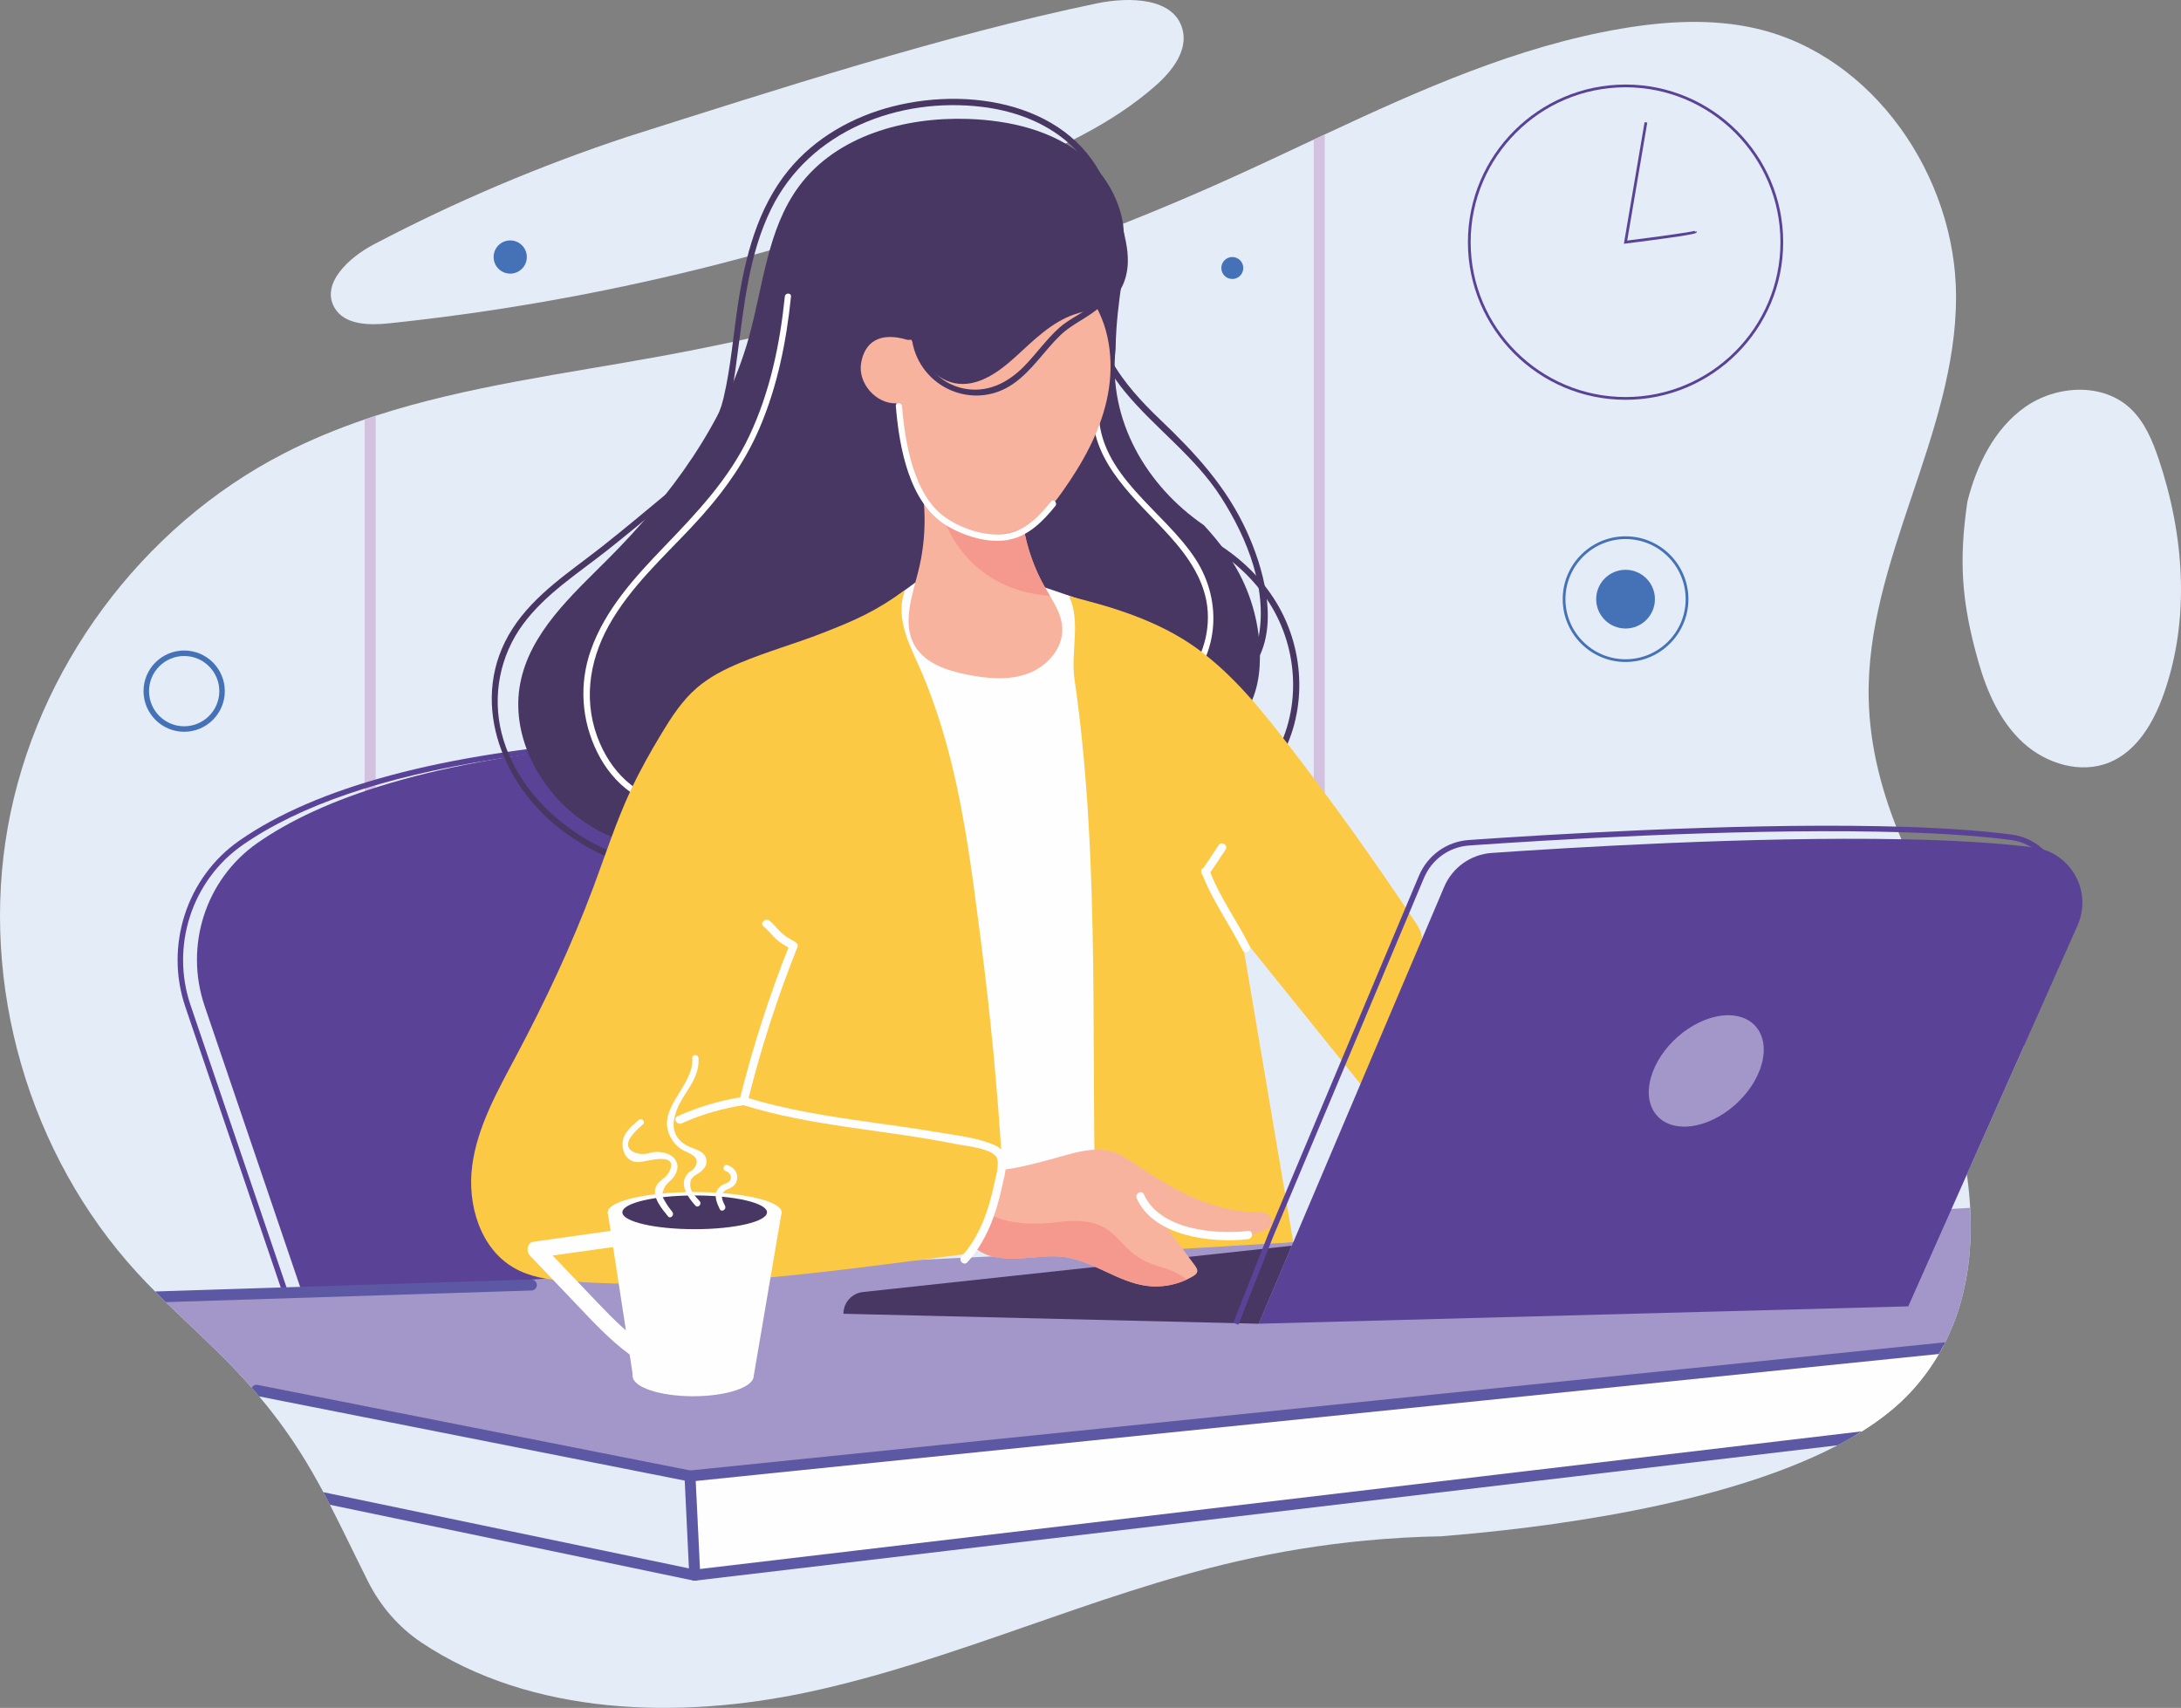 <?xml version="1.0" encoding="UTF-8" standalone="no"?><!-- Generator: Gravit.io --><svg xmlns="http://www.w3.org/2000/svg" xmlns:xlink="http://www.w3.org/1999/xlink" style="isolation:isolate" viewBox="72 88 216 169.16" width="216pt" height="169.16pt"><rect x="72" y="88" width="216" height="169.16" fill="#808080" stroke="none"/><clipPath id="_clipPath_RyVBhVGFliYAjgyHCKzdCGLjyncr61r4"><path d=" M 72 88 L 72 257.16 L 288 257.16 L 288 88 L 72 88 Z " fill="rgb(255,255,255)"/></clipPath><g clip-path="url(#_clipPath_RyVBhVGFliYAjgyHCKzdCGLjyncr61r4)"><path d=" M 189.117 90.92 C 188.283 87.742 183.832 87.669 180.615 88.338 C 165.597 91.457 148.807 96.895 134.186 101.531 C 125.515 104.391 117.081 107.97 108.999 112.218 C 106.562 113.5 103.756 116.079 105.124 118.469 C 106.111 120.194 108.545 120.233 110.522 120.025 C 131.284 117.853 151.74 112.785 171.115 105.015 C 176.574 102.826 182.042 100.364 186.456 96.477 C 188.082 95.046 189.666 93.016 189.117 90.92 Z " fill="rgb(227,236,247)"/><path d=" M 267.12 207.632 C 267.362 212.02 266.799 216.68 264.651 220.949 C 264.61 221.03 264.567 221.112 264.523 221.194 C 264.502 221.24 264.477 221.283 264.453 221.33 C 264.317 221.591 264.173 221.852 264.02 222.107 C 263.273 223.391 262.37 224.63 261.291 225.808 C 259.953 227.268 258.295 228.583 256.402 229.769 C 256.163 229.921 255.921 230.068 255.674 230.212 C 255.13 230.536 254.567 230.848 253.988 231.15 C 242.466 237.18 224.655 239.377 214.685 240.166 C 212.213 240.209 209.745 240.35 207.287 240.584 L 207.276 240.584 C 207.273 240.584 207.273 240.584 207.273 240.584 C 202.986 240.989 198.725 241.675 194.53 242.64 C 180.118 245.948 166.581 252.471 152.122 255.579 C 139.186 258.36 124.575 257.906 113.76 250.701 C 111.487 249.187 109.671 247.074 108.445 244.633 C 107.05 241.854 105.881 239.38 104.676 237.042 C 104.489 236.677 104.301 236.318 104.111 235.96 C 104.081 235.905 104.054 235.851 104.024 235.796 C 102.534 233.01 100.919 230.372 98.706 227.58 C 98.374 227.162 98.029 226.737 97.667 226.311 L 97.665 226.308 C 97.485 226.093 97.3 225.876 97.107 225.655 C 97.05 225.587 96.99 225.519 96.93 225.451 C 96.376 224.821 95.789 224.179 95.163 223.524 C 92.999 221.259 90.666 219.16 88.423 216.971 C 88.225 216.778 88.026 216.583 87.828 216.387 C 87.67 216.232 87.515 216.074 87.358 215.917 C 86.751 215.307 86.156 214.688 85.574 214.054 C 74.854 202.344 69.979 185.526 72.777 169.895 C 75.574 154.267 85.979 140.184 100.098 132.919 C 102.692 131.584 105.372 130.481 108.116 129.543 C 108.477 129.418 108.839 129.298 109.203 129.178 C 118.289 126.231 128.009 125.01 137.465 123.276 C 156.665 119.76 175.439 113.923 193.247 105.932 C 196.211 104.603 199.158 103.211 202.113 101.824 C 202.475 101.653 202.839 101.484 203.201 101.316 C 212.697 96.873 222.27 92.597 232.553 90.84 C 236.974 90.087 241.544 89.818 245.913 90.821 C 257.536 93.497 265.72 105.468 265.723 117.395 C 265.728 131.022 256.808 143.517 257.069 157.141 C 257.161 161.986 258.414 166.654 260.304 171.124 C 262.079 175.33 264.417 179.359 266.881 183.196 C 267.038 183.44 267.196 183.682 267.356 183.927 C 269.023 186.501 270.758 189.049 272.438 191.621 L 266.794 204.329 C 266.949 205.406 267.06 206.509 267.12 207.632 Z " fill="rgb(227,236,247)"/><path d=" M 264.651 220.949 C 264.61 221.03 264.567 221.112 264.523 221.194 L 139.858 233.934 L 139.76 233.945 L 97.107 225.655 C 97.05 225.587 96.99 225.519 96.93 225.451 C 96.376 224.821 95.789 224.179 95.163 223.524 C 92.999 221.259 90.666 219.16 88.423 216.971 C 88.225 216.778 88.026 216.583 87.828 216.387 L 200.096 211.009 L 252.226 208.513 L 265.276 207.741 L 267.12 207.632 C 267.362 212.02 266.799 216.68 264.651 220.949 Z " fill="rgb(162,151,200)"/><path d=" M 203.201 101.316 L 203.201 175.817 C 203.201 176.116 202.956 176.361 202.657 176.361 C 202.355 176.361 202.113 176.116 202.113 175.817 L 202.113 101.824 C 202.475 101.653 202.839 101.484 203.201 101.316 Z " fill="rgb(210,194,223)"/><path d=" M 264.453 221.33 C 264.317 221.591 264.173 221.852 264.02 222.107 C 263.273 223.391 262.37 224.63 261.291 225.808 C 259.953 227.268 258.295 228.583 256.402 229.769 C 256.163 229.921 255.921 230.068 255.674 230.212 L 156.891 241.563 L 141.35 243.349 L 141.081 238.409 L 140.88 234.736 L 140.904 234.733 L 149.08 233.847 L 264.453 221.33 Z " fill="rgb(254,254,254)"/><path d=" M 109.203 129.178 L 109.203 207.969 C 109.203 208.271 108.961 208.513 108.659 208.513 C 108.36 208.513 108.116 208.271 108.116 207.969 L 108.116 129.543 C 108.477 129.418 108.839 129.298 109.203 129.178 Z " fill="rgb(210,194,223)"/><path d=" M 130.268 213.799 L 110.791 215.172 L 101.841 215.8 L 101.838 215.8 L 100.506 215.895 L 100.372 215.501 L 90.87 187.554 C 88.886 181.717 91.003 175.197 96.02 171.703 C 101.656 167.775 109.975 164.939 120.834 163.234 C 120.853 163.231 120.875 163.229 120.899 163.223 C 124.57 162.65 128.534 162.206 132.781 161.888 C 134.029 161.796 135.217 161.75 136.345 161.75 C 143.724 161.75 148.474 163.734 150.491 167.671 C 157.236 180.838 131.837 211.904 130.268 213.799 Z  M 150.975 167.421 C 149.466 164.477 146.535 162.573 142.226 161.725 C 142.223 161.722 142.22 161.722 142.215 161.722 C 139.572 161.2 136.413 161.073 132.74 161.345 C 115.802 162.603 103.341 165.939 95.707 171.257 C 90.495 174.889 88.293 181.662 90.356 187.731 L 99.804 215.52 L 100.125 216.466 L 124.7 214.737 L 130.421 214.334 L 130.538 214.326 L 130.611 214.236 C 130.614 214.231 130.636 214.206 130.674 214.16 C 131.383 213.306 137.851 205.433 143.457 196.132 C 151.432 182.907 153.96 173.247 150.975 167.421 Z " fill="rgb(90,67,151)"/><path d=" M 101.968 216.18 L 92.266 187.642 C 90.241 181.686 92.355 175.076 97.516 171.48 C 103.514 167.301 114.455 163.099 134.412 161.617 C 178.819 158.319 132.056 214.062 132.056 214.062 L 101.968 216.18 Z " fill="rgb(90,67,151)"/><path d=" M 183.165 114.941 C 183.378 114.105 183.426 113.342 183.409 112.596 C 183.39 111.851 183.295 111.105 183.239 110.294 C 183.165 109.786 183.05 109.281 182.898 108.784 C 182.286 106.798 181.068 104.95 179.483 103.603 C 176.313 100.908 172.008 99.917 167.849 99.779 C 161.618 99.573 154.865 101.425 151.146 106.429 C 147.975 110.698 147.592 116.338 146.156 121.458 C 143.793 129.879 138.408 137.166 132.229 143.356 C 128.609 146.982 124.468 150.678 123.518 155.713 C 122.586 160.654 125.173 165.819 129.152 168.892 C 130.602 170.012 132.247 170.909 134.025 171.349 C 135.833 171.797 137.735 171.763 139.571 171.45 C 145.203 170.49 150.04 167.046 154.803 163.892 C 155.279 163.576 155.76 163.262 156.238 162.913 C 159.697 160.311 159.969 155.689 162.688 152.427 C 163.163 151.781 163.652 151.322 164.149 151.019 C 170.572 150.796 181.175 147.261 182.836 156.321 C 183.009 156.822 183.185 157.318 183.378 157.794 C 184.154 159.694 185.229 161.251 187.651 161.375 C 188.069 161.407 188.495 161.422 188.92 161.416 C 191.05 161.386 193.204 160.84 194.681 159.35 C 196.249 157.767 196.763 155.41 196.78 153.183 C 196.804 150.081 195.989 146.976 194.444 144.286 C 193.848 143.248 193.154 142.282 192.399 141.36 C 192.022 140.9 191.629 140.45 191.225 140.018 C 185.526 136.114 181.719 129.589 182.487 122.561 C 182.495 121.883 182.525 121.204 182.572 120.523 C 182.714 118.483 183.013 116.427 183.334 114.398 L 183.165 114.941 Z " fill="rgb(72,54,99)"/><path d=" M 180.56 116.056 C 179.277 119.871 180.946 123.806 183.382 126.77 C 186.417 130.461 190.338 133.188 192.941 137.267 C 195.547 141.347 197.644 146.525 196.585 151.442 C 196.15 153.465 195.037 154.289 193.119 154.81 C 191.508 155.249 190.005 155.717 188.616 156.68 C 188.295 156.903 188.601 157.434 188.925 157.209 C 190.538 156.09 192.279 155.771 194.094 155.165 C 195.231 154.785 196.163 154.163 196.703 153.062 C 198.535 149.327 197.097 144.194 195.491 140.663 C 193.471 136.22 190.386 132.886 186.899 129.559 C 183.334 126.158 179.368 121.517 181.15 116.218 C 181.276 115.844 180.685 115.684 180.56 116.056 L 180.56 116.056 Z " fill="rgb(72,54,99)"/><path d=" M 160.054 147.598 L 163.209 145.29 L 167.242 143.387 L 179.638 147.598 L 184.932 203.635 L 171.251 207.075 L 161.819 178.663 L 160.054 147.598 Z " fill="rgb(254,254,254)"/><path d=" M 185.241 139.607 C 190.385 140.636 195.236 143.543 197.957 148.121 C 200.789 152.882 200.836 159.108 197.703 163.729 C 197.481 164.055 198.011 164.362 198.231 164.038 C 201.405 159.357 201.423 153.064 198.691 148.167 C 195.955 143.263 190.822 140.101 185.404 139.017 C 185.019 138.94 184.855 139.53 185.241 139.607 L 185.241 139.607 Z " fill="rgb(72,54,99)"/><path d=" M 143.575 132.363 C 139.553 135.531 135.706 138.911 131.689 142.085 C 128.521 144.589 124.972 146.817 122.747 150.283 C 118.349 157.133 121.543 165.589 127.601 170.201 C 131.003 172.79 135.615 174.85 139.919 173.53 C 140.294 173.415 140.134 172.824 139.756 172.94 C 135.809 174.151 131.59 172.344 128.403 170.037 C 125.231 167.741 122.66 164.484 121.685 160.645 C 120.736 156.91 121.51 152.939 123.791 149.84 C 126.005 146.833 129.231 144.802 132.122 142.518 C 136.138 139.344 139.986 135.963 144.008 132.796 C 144.317 132.552 143.882 132.122 143.575 132.363 L 143.575 132.363 Z " fill="rgb(72,54,99)"/><path d=" M 196.656 219.111 L 155.531 218.123 L 155.531 218.123 C 155.531 217.018 156.364 216.09 157.463 215.971 L 199.936 211.385 L 196.656 219.111 Z " fill="rgb(72,54,99)"/><path d=" M 149.727 117.37 C 149.244 122.098 148.256 126.834 146.218 131.155 C 144.195 135.443 141.014 138.787 137.764 142.164 C 134.86 145.183 131.939 148.37 130.518 152.39 C 129.333 155.739 129.582 159.372 131.168 162.546 C 132.752 165.718 135.655 168.037 139.304 167.963 C 139.698 167.955 139.699 167.343 139.304 167.351 C 135.605 167.427 132.826 164.884 131.417 161.629 C 129.73 157.733 130.265 153.594 132.306 149.936 C 134.384 146.214 137.581 143.298 140.474 140.226 C 143.245 137.283 145.621 134.138 147.222 130.402 C 148.995 126.266 149.883 121.83 150.338 117.37 C 150.378 116.979 149.766 116.982 149.727 117.37 L 149.727 117.37 Z " fill="rgb(254,254,254)"/><path d=" M 180.201 128.689 C 180.175 133.978 184.543 137.456 187.789 141.04 C 189.71 143.161 191.423 145.622 191.609 148.568 C 191.792 151.472 190.584 154.295 188.444 156.238 C 188.151 156.503 188.585 156.935 188.876 156.671 C 192.708 153.192 193.17 147.641 190.402 143.373 C 187.272 138.544 180.782 135.09 180.813 128.689 C 180.814 128.295 180.203 128.295 180.201 128.689 L 180.201 128.689 Z " fill="rgb(254,254,254)"/><path d=" M 177.879 147.057 C 179.062 149.579 178.019 152.537 178.418 155.294 C 180.746 171.369 180.167 187.83 180.415 204.033 C 180.453 206.494 180.56 209.157 182.105 211.073 C 182.4 211.439 182.758 211.778 183.206 211.919 C 183.56 212.03 183.941 212.008 184.312 211.986 C 189.567 211.668 194.823 211.35 200.079 211.032 C 198.372 200.939 196.665 190.845 194.957 180.752 C 199.056 185.838 203.156 190.925 207.255 196.011 C 208.989 191.47 210.722 186.929 212.456 182.388 C 212.663 181.844 212.875 181.272 212.794 180.696 C 212.723 180.185 212.432 179.736 212.146 179.306 C 208.143 173.279 203.935 167.387 199.513 161.659 C 196.83 158.183 194.02 154.722 190.453 152.161 C 186.762 149.511 182.219 148.103 177.879 147.057 L 177.879 147.057 Z " fill="rgb(252,201,69)"/><path d=" M 197.975 208.916 C 197.983 209.266 197.714 209.563 197.423 209.756 C 196.887 210.106 196.243 210.24 195.61 210.327 C 192.741 210.715 189.764 210.259 187.143 209.032 C 188.209 210.468 189.272 211.901 190.338 213.336 C 190.48 213.527 190.629 213.755 190.566 213.983 C 190.517 214.168 190.346 214.288 190.186 214.389 C 189.968 214.522 189.74 214.641 189.509 214.747 C 188.28 215.318 186.888 215.536 185.545 215.356 C 182.679 214.973 180.257 212.885 177.388 212.504 C 175.939 212.309 174.471 212.567 173.008 212.651 C 171.545 212.733 169.988 212.613 168.791 211.77 C 168.503 211.569 168.234 211.319 168.103 210.992 C 167.769 210.172 168.403 209.307 168.916 208.584 C 169.077 208.358 169.226 208.127 169.368 207.891 C 170.11 206.667 170.616 205.305 170.852 203.894 C 172.432 203.799 174.436 203.266 175.961 202.855 C 178.182 202.26 180.572 201.344 182.684 202.249 C 183.177 202.461 183.625 202.763 184.071 203.062 C 187.763 205.544 191.792 208.029 196.243 208.027 C 196.969 208.027 197.961 208.19 197.975 208.916 Z " fill="rgb(248,179,159)"/><path d=" M 189.509 214.747 C 188.28 215.318 186.888 215.536 185.545 215.356 C 182.679 214.973 180.257 212.885 177.388 212.504 C 175.939 212.309 174.471 212.567 173.008 212.651 C 171.545 212.733 169.988 212.613 168.791 211.77 C 168.503 211.569 168.234 211.319 168.103 210.992 C 167.769 210.172 168.403 209.307 168.916 208.584 C 169.077 208.358 169.226 208.127 169.368 207.891 C 170.412 208.641 172.595 209.56 176.757 209.046 C 183.351 208.23 181.991 212.037 186.681 213.396 C 188.19 213.834 189.044 214.307 189.509 214.747 Z " fill="rgb(245,153,142)"/><path d=" M 181.977 107.556 C 179.178 98.505 168.631 96.447 160.418 98.54 C 156.449 99.551 152.707 101.658 150.095 104.854 C 147.009 108.632 145.786 113.496 145.074 118.224 C 144.61 121.304 144.366 124.425 143.65 127.462 C 143.231 129.236 142.296 130.797 141.662 132.498 C 141.524 132.867 142.115 133.027 142.252 132.661 C 142.728 131.383 143.428 130.198 143.881 128.918 C 144.563 126.986 144.799 124.852 145.071 122.834 C 145.716 118.043 146.207 113.113 148.366 108.711 C 152.169 100.958 160.99 97.584 169.263 98.586 C 174.818 99.258 179.669 102.163 181.387 107.719 C 181.503 108.094 182.094 107.934 181.977 107.556 L 181.977 107.556 Z " fill="rgb(72,54,99)"/><path d=" M 161.874 121.662 C 159.04 120.808 157.625 121.956 157.283 123.952 C 156.942 125.949 158.754 128.021 160.778 127.948 C 160.973 130.411 161.325 132.9 162.319 135.161 C 163.312 137.424 165.018 139.459 167.301 140.402 C 169.845 141.453 172.957 140.967 175.061 139.191 C 175.904 138.479 176.58 137.593 177.219 136.693 C 179.172 133.941 180.865 130.937 181.607 127.645 C 182.348 124.353 182.056 120.731 180.268 117.869 C 180.074 117.559 179.851 117.247 179.524 117.081 C 179.06 116.845 178.502 116.958 177.998 117.09 C 172.568 118.518 167.489 121.677 161.874 121.662 L 161.874 121.662 Z " fill="rgb(248,179,159)"/><path d=" M 182.938 109.679 C 183.343 111.117 183.752 112.583 183.694 114.076 C 183.637 115.568 183.034 117.118 181.795 117.952 C 180.805 118.618 179.561 118.746 178.431 119.129 C 176.144 119.903 174.377 121.694 172.594 123.322 C 170.907 124.863 168.786 126.401 166.545 125.952 C 164.486 125.538 163.122 123.577 162.282 121.652 C 161.831 120.618 161.46 119.472 161.724 118.376 C 161.876 117.745 162.229 117.18 162.622 116.664 C 164.876 113.707 168.532 112.079 172.207 111.513 C 175.881 110.948 179.628 111.329 183.327 111.71 L 182.938 109.679 Z " fill="rgb(72,54,99)"/><path d=" M 162.334 121.764 C 163.128 126.427 168.455 128.743 172.371 125.999 C 174.231 124.697 175.431 122.715 177.055 121.164 C 178.777 119.517 181.784 118.803 182.264 116.163 C 182.334 115.778 181.745 115.613 181.674 116 C 181.245 118.358 178.497 119.038 176.9 120.471 C 175.613 121.627 174.621 123.062 173.413 124.293 C 171.799 125.938 169.715 126.977 167.365 126.465 C 164.972 125.944 163.325 123.959 162.924 121.601 C 162.857 121.214 162.268 121.378 162.334 121.764 L 162.334 121.764 Z " fill="rgb(72,54,99)"/><path d=" M 264.651 220.949 C 264.61 221.03 264.567 221.112 264.523 221.194 C 264.502 221.24 264.477 221.283 264.453 221.33 C 264.317 221.591 264.173 221.852 264.02 222.107 L 149.08 233.847 L 140.902 234.682 L 140.904 234.733 L 141.081 238.409 L 141.32 243.409 L 156.891 241.563 L 256.402 229.769 C 256.163 229.921 255.921 230.068 255.674 230.212 C 255.13 230.536 254.567 230.848 253.988 231.15 L 140.869 244.556 C 140.85 244.559 140.828 244.562 140.807 244.562 C 140.679 244.562 140.554 244.516 140.456 244.431 C 140.339 244.336 140.271 244.195 140.263 244.043 L 139.792 234.22 C 139.787 234.116 139.811 234.018 139.858 233.934 C 139.939 233.782 140.094 233.67 140.279 233.651 L 264.651 220.949 Z " fill="rgb(92,88,164)"/><path d=" M 140.869 234.298 C 140.817 234.556 140.589 234.736 140.336 234.736 C 140.301 234.736 140.266 234.733 140.23 234.728 L 139.869 234.657 L 98.189 226.414 L 98.189 226.411 L 97.667 226.311 L 97.665 226.308 C 97.428 226.025 97.183 225.74 96.93 225.451 C 97.036 225.244 97.27 225.122 97.515 225.171 L 140.44 233.659 C 140.736 233.719 140.926 234.005 140.869 234.298 Z " fill="rgb(92,88,164)"/><path d=" M 141.339 244.13 C 141.285 244.385 141.059 244.562 140.807 244.562 C 140.771 244.562 140.733 244.556 140.695 244.551 L 104.676 237.042 C 104.489 236.677 104.301 236.318 104.111 235.96 C 104.081 235.905 104.054 235.851 104.024 235.796 L 140.211 243.338 L 140.918 243.485 C 141.212 243.548 141.399 243.836 141.339 244.13 Z " fill="rgb(92,88,164)"/><path d=" M 125.168 215.259 C 125.176 215.557 124.942 215.81 124.641 215.818 L 88.423 216.971 C 88.064 216.623 87.711 216.272 87.358 215.917 L 99.804 215.52 L 100.372 215.501 L 101.724 215.46 L 110.791 215.172 L 120.861 214.851 L 124.608 214.731 C 124.641 214.731 124.67 214.731 124.7 214.737 C 124.956 214.772 125.157 214.989 125.168 215.259 Z " fill="rgb(92,88,164)"/><path d=" M 235.898 147.344 C 235.898 148.95 234.596 150.252 232.99 150.252 C 231.384 150.252 230.082 148.95 230.082 147.344 C 230.082 145.738 231.384 144.436 232.99 144.436 C 234.596 144.436 235.898 145.738 235.898 147.344 Z " fill="rgb(69,114,182)"/><path d=" M 232.99 141.391 C 229.708 141.391 227.037 144.062 227.037 147.344 C 227.037 150.626 229.708 153.297 232.99 153.297 C 236.272 153.297 238.943 150.626 238.943 147.344 C 238.943 144.062 236.272 141.391 232.99 141.391 Z  M 232.99 153.568 C 229.558 153.568 226.765 150.776 226.765 147.344 C 226.765 143.912 229.558 141.119 232.99 141.119 C 236.422 141.119 239.214 143.912 239.214 147.344 C 239.214 150.776 236.422 153.568 232.99 153.568 Z " fill="rgb(69,114,182)"/><path d=" M 195.132 114.545 C 195.132 115.145 194.645 115.632 194.045 115.632 C 193.444 115.632 192.957 115.145 192.957 114.545 C 192.957 113.944 193.444 113.457 194.045 113.457 C 194.645 113.457 195.132 113.944 195.132 114.545 Z " fill="rgb(69,114,182)"/><path d=" M 90.24 152.974 C 88.321 152.974 86.759 154.535 86.759 156.454 C 86.759 158.374 88.321 159.935 90.24 159.935 C 92.159 159.935 93.72 158.374 93.72 156.454 C 93.72 154.535 92.159 152.974 90.24 152.974 Z  M 90.24 160.479 C 88.021 160.479 86.215 158.674 86.215 156.454 C 86.215 154.235 88.021 152.43 90.24 152.43 C 92.459 152.43 94.264 154.235 94.264 156.454 C 94.264 158.674 92.459 160.479 90.24 160.479 Z " fill="rgb(69,114,182)"/><path d=" M 124.175 113.457 C 124.175 114.365 123.439 115.101 122.531 115.101 C 121.623 115.101 120.887 114.365 120.887 113.457 C 120.887 112.549 121.623 111.813 122.531 111.813 C 123.439 111.813 124.175 112.549 124.175 113.457 Z " fill="rgb(69,114,182)"/><path d=" M 277.753 179.661 L 272.438 191.621 L 266.794 204.329 L 265.276 207.741 L 260.989 217.39 L 196.656 219.111 L 200.096 211.009 L 215.03 175.833 C 215.843 173.922 217.659 172.628 219.731 172.481 C 227.162 171.964 245.424 170.839 260.304 171.124 C 265.225 171.217 269.779 171.467 273.444 171.942 C 274.738 172.111 275.844 172.706 276.666 173.557 C 278.166 175.102 278.721 177.486 277.753 179.661 Z " fill="rgb(90,67,151)"/><path d=" M 194.652 219.211 L 194.146 219.012 L 197.585 210.281 L 212.523 174.752 C 213.379 172.718 215.269 171.358 217.454 171.201 C 224.695 170.693 243.145 169.541 258.052 169.83 C 263.366 169.931 267.797 170.21 271.222 170.659 C 272.529 170.831 273.699 171.423 274.605 172.372 C 276.266 174.098 276.714 176.634 275.745 178.833 L 263.268 207.19 L 262.771 206.97 L 275.247 178.614 C 276.127 176.618 275.721 174.315 274.212 172.748 C 273.392 171.889 272.334 171.354 271.151 171.198 C 267.746 170.752 263.335 170.475 258.042 170.374 C 243.157 170.086 224.726 171.236 217.493 171.743 C 215.513 171.885 213.8 173.119 213.024 174.963 L 198.089 210.486 L 194.652 219.211 Z " fill="rgb(90,67,151)"/><path d=" M 246.467 193.414 C 245.624 196.438 242.485 199.185 239.456 199.548 C 236.428 199.912 234.657 197.755 235.5 194.731 C 236.343 191.707 239.482 188.96 242.51 188.597 C 245.539 188.233 247.31 190.39 246.467 193.414 Z " fill="rgb(162,151,200)"/><path d=" M 195.763 181.694 C 194.485 179.164 192.792 176.853 191.776 174.193 C 191.591 173.708 190.802 173.918 190.99 174.41 C 192.033 177.139 193.747 179.51 195.059 182.106 C 195.296 182.574 196 182.162 195.763 181.694 L 195.763 181.694 Z " fill="rgb(254,254,254)"/><path d=" M 184.58 206.702 C 186.287 210.5 192.067 211.144 195.608 210.734 C 196.123 210.675 196.13 209.858 195.608 209.918 C 192.347 210.296 186.873 209.825 185.284 206.29 C 185.069 205.812 184.366 206.226 184.58 206.702 L 184.58 206.702 Z " fill="rgb(254,254,254)"/><path d=" M 171.251 203.48 C 170.809 196.061 170.109 188.657 169.156 181.286 C 168.383 175.316 167.655 169.318 166.2 163.466 C 165.474 160.545 164.566 157.668 163.409 154.889 C 162.312 152.255 160.524 149.381 161.636 146.443 C 158.722 148.536 156.803 149.393 153.461 150.698 C 150.769 151.75 147.974 152.529 145.308 153.643 C 143.759 154.29 142.239 155.06 140.974 156.163 C 139.543 157.41 138.495 159.03 137.513 160.655 C 136.403 162.491 135.35 164.364 134.447 166.31 C 132.998 169.433 131.943 172.72 130.737 175.945 C 128.584 181.704 125.944 187.273 123.057 192.702 C 121.235 196.128 119.277 199.606 118.766 203.452 C 118.254 207.299 119.561 211.678 122.935 213.596 C 124.475 214.471 126.277 214.754 128.044 214.887 C 140.95 215.852 153.185 214.079 167.77 212.185 C 168.17 212.133 167.396 212.336 167.77 212.185 C 168.198 212.011 168.448 211.572 168.651 211.157 C 169.829 208.751 171.079 206.154 171.251 203.48 L 171.251 203.48 Z " fill="rgb(252,201,69)"/><path d=" M 150.186 181.596 C 148.192 186.592 146.545 191.709 145.252 196.931 C 145.198 197.15 145.322 197.365 145.537 197.432 C 152.404 199.584 159.627 199.888 166.646 201.31 C 167.599 201.503 170.564 201.761 170.778 202.824 C 170.928 203.567 170.604 204.597 170.452 205.319 C 169.921 207.861 169.006 210.503 167.225 212.447 C 166.871 212.834 167.446 213.412 167.802 213.024 C 169.646 211.011 170.638 208.316 171.207 205.683 C 171.514 204.265 172.237 202.208 170.576 201.455 C 168.807 200.654 166.553 200.439 164.652 200.112 C 162.597 199.758 160.53 199.476 158.465 199.188 C 154.178 198.588 149.895 197.944 145.754 196.646 C 145.849 196.813 145.944 196.98 146.039 197.147 C 147.331 191.926 148.978 186.809 150.973 181.813 C 151.168 181.326 150.379 181.114 150.186 181.596 L 150.186 181.596 Z " fill="rgb(254,254,254)"/><path d=" M 145.59 196.643 C 143.333 196.983 141.178 197.627 139.096 198.557 C 138.618 198.771 139.032 199.474 139.508 199.262 C 141.525 198.36 143.622 197.759 145.806 197.43 C 146.324 197.352 146.104 196.566 145.59 196.643 L 145.59 196.643 Z " fill="rgb(254,254,254)"/><path d=" M 173.767 154.727 C 171.853 155.42 169.732 155.208 167.734 154.809 C 165.752 154.412 163.609 153.699 162.592 151.951 C 161.309 149.752 162.345 147.006 162.957 144.534 C 163.742 141.378 163.772 138.036 163.049 134.866 L 170.564 136.315 L 173.114 136.807 C 173.046 140.083 173.884 143.373 175.512 146.217 C 175.667 146.486 175.828 146.753 175.985 147.022 C 176.578 148.02 177.149 149.039 177.209 150.181 C 177.317 152.215 175.683 154.034 173.767 154.727 Z " fill="rgb(248,179,159)"/><path d=" M 175.985 147.022 C 168.952 146.505 166.271 141.614 165.385 139.265 C 165.966 139.73 166.608 140.116 167.301 140.402 C 169.232 141.198 171.486 141.111 173.378 140.252 C 173.734 142.345 174.457 144.374 175.512 146.217 C 175.667 146.486 175.828 146.753 175.985 147.022 Z " fill="rgb(245,153,142)"/><path d=" M 232.99 96.645 C 224.531 96.645 217.65 103.527 217.65 111.986 C 217.65 120.444 224.531 127.326 232.99 127.326 C 241.448 127.326 248.33 120.444 248.33 111.986 C 248.33 103.527 241.448 96.645 232.99 96.645 Z  M 232.99 127.598 C 224.381 127.598 217.378 120.594 217.378 111.986 C 217.378 103.377 224.381 96.373 232.99 96.373 C 241.598 96.373 248.602 103.377 248.602 111.986 C 248.602 120.594 241.598 127.598 232.99 127.598 Z " fill="rgb(90,67,151)"/><path d=" M 232.825 112.143 L 234.874 100.1 L 235.142 100.145 L 233.155 111.828 C 235.76 111.499 239.562 110.987 239.827 110.861 L 239.877 110.965 L 239.898 110.969 L 239.998 110.869 L 240.032 111.015 C 239.998 111.113 239.952 111.249 233.007 112.121 L 232.825 112.143 Z " fill="rgb(90,67,151)"/><path d=" M 285.799 133.498 C 285.172 131.634 284.386 129.741 282.938 128.41 C 280.186 125.879 275.622 126.16 272.564 128.312 C 269.507 130.465 267.759 134.059 266.843 137.685 C 266.006 143.456 266.217 147.547 267.957 153.62 C 268.805 156.579 270.111 159.515 272.389 161.585 C 274.666 163.656 278.079 164.687 280.923 163.51 C 283.637 162.386 285.267 159.59 286.259 156.825 C 288.935 149.366 288.324 141.01 285.799 133.498 Z " fill="rgb(227,236,247)"/><path d=" M 147.628 179.765 C 148.1 180.14 148.442 180.637 148.89 181.036 C 149.317 181.414 149.811 181.7 150.306 181.978 C 150.764 182.235 151.176 181.531 150.718 181.274 C 150.234 181.002 149.744 180.731 149.343 180.344 C 148.951 179.966 148.633 179.528 148.205 179.188 C 147.799 178.865 147.218 179.439 147.628 179.765 L 147.628 179.765 Z " fill="rgb(254,254,254)"/><path d=" M 191.75 174.572 C 192.313 173.772 192.857 172.961 193.382 172.136 C 193.665 171.692 192.96 171.283 192.678 171.724 C 192.152 172.549 191.608 173.361 191.046 174.16 C 190.743 174.591 191.45 174.998 191.75 174.572 L 191.75 174.572 Z " fill="rgb(254,254,254)"/><path d=" M 160.72 128.223 C 161.047 132.216 162.011 137.832 165.77 140.07 C 167.482 141.088 169.778 141.817 171.778 141.486 C 173.808 141.149 175.287 139.645 176.523 138.11 C 176.767 137.806 176.337 137.371 176.09 137.678 C 174.926 139.124 173.57 140.559 171.653 140.869 C 169.688 141.187 167.32 140.404 165.696 139.3 C 162.481 137.116 161.625 131.806 161.331 128.223 C 161.299 127.834 160.687 127.83 160.72 128.223 L 160.72 128.223 Z " fill="rgb(254,254,254)"/><path d=" M 146.647 224.284 L 134.684 224.284 L 132.189 208.075 L 149.409 208.075 L 146.647 224.284 Z " fill="rgb(254,254,254)"/><path d=" M 146.646 224.284 C 146.646 225.393 143.961 226.293 140.649 226.293 C 137.337 226.293 134.652 225.393 134.652 224.284 C 134.652 223.175 137.337 222.275 140.649 222.275 C 143.961 222.275 146.646 223.175 146.646 224.284 Z " fill="rgb(254,254,254)"/><path d=" M 149.409 208.075 C 149.409 209.185 145.554 210.085 140.799 210.085 C 136.044 210.085 132.189 209.185 132.189 208.075 C 132.189 206.966 136.044 206.067 140.799 206.067 C 145.554 206.067 149.409 206.966 149.409 208.075 Z " fill="rgb(254,254,254)"/><path d=" M 147.961 208.075 C 147.961 208.998 144.754 209.746 140.799 209.746 C 136.844 209.746 133.637 208.998 133.637 208.075 C 133.637 207.152 136.844 206.404 140.799 206.404 C 144.754 206.404 147.961 207.152 147.961 208.075 Z " fill="rgb(72,54,99)"/><path d=" M 133.318 209.795 C 130.489 210.193 127.66 210.59 124.832 210.988 C 124.191 211.078 124.094 211.955 124.472 212.351 C 126.413 214.387 128.349 216.428 130.297 218.458 C 131.976 220.208 133.707 221.888 135.819 223.111 C 136.729 223.638 137.552 222.229 136.642 221.702 C 134.51 220.468 132.814 218.731 131.126 216.964 C 129.291 215.044 127.459 213.12 125.625 211.198 C 125.505 211.652 125.385 212.107 125.265 212.561 C 128.094 212.163 130.923 211.766 133.752 211.368 C 134.787 211.223 134.346 209.651 133.318 209.795 L 133.318 209.795 Z " fill="rgb(254,254,254)"/><path d=" M 138.586 208.037 C 138.33 207.72 138.091 207.384 137.886 207.032 C 137.577 206.503 137.512 206.424 137.717 205.823 C 137.923 205.219 138.405 205.028 138.751 204.534 C 139.122 204.004 139.255 203.366 138.847 202.817 C 138.377 202.186 137.415 202.025 136.689 202.118 C 136.516 202.141 136.35 202.194 136.183 202.24 C 135.652 202.384 134.685 202.278 134.322 201.757 C 133.781 200.977 135.156 199.826 135.675 199.361 C 135.969 199.097 135.535 198.666 135.243 198.928 C 134.432 199.655 133.5 200.404 133.668 201.606 C 133.804 202.577 134.436 203.203 135.421 203.088 C 136.158 203.002 139.295 202.049 138.266 204.082 C 137.948 204.71 137.18 204.934 136.937 205.612 C 136.579 206.611 137.58 207.761 138.153 208.469 C 138.401 208.776 138.831 208.341 138.586 208.037 L 138.586 208.037 Z " fill="rgb(254,254,254)"/><path d=" M 141.293 206.972 C 140.963 206.599 140.443 206.086 140.375 205.556 C 140.235 204.467 140.992 204.44 141.49 203.971 C 141.746 203.73 141.926 203.504 141.96 203.15 C 142.07 201.983 140.735 201.865 139.992 201.442 C 137.794 200.192 138.883 197.846 139.917 196.274 C 140.631 195.189 141.261 194.142 141.178 192.8 C 141.153 192.409 140.541 192.406 140.566 192.8 C 140.751 195.772 136.427 198.064 138.73 201.131 C 139.117 201.646 139.571 201.915 140.146 202.166 C 140.918 202.502 141.346 203.012 140.665 203.804 C 140.515 203.98 140.256 204.056 140.098 204.244 C 139.201 205.312 140.116 206.565 140.86 207.404 C 141.122 207.7 141.553 207.266 141.293 206.972 L 141.293 206.972 Z " fill="rgb(254,254,254)"/><path d=" M 143.808 207.445 C 143.579 206.955 143.261 206.403 143.774 205.943 C 143.911 205.819 144.118 205.783 144.279 205.7 C 144.601 205.535 144.841 205.336 144.956 204.982 C 145.19 204.259 144.715 203.601 144.033 203.399 C 143.655 203.287 143.493 203.877 143.87 203.989 C 144.349 204.13 144.612 204.722 144.135 205.092 C 144.023 205.18 143.757 205.248 143.621 205.325 C 143.394 205.453 143.192 205.598 143.054 205.825 C 142.674 206.45 143.003 207.16 143.28 207.754 C 143.447 208.11 143.974 207.8 143.808 207.445 L 143.808 207.445 Z " fill="rgb(254,254,254)"/></g></svg>